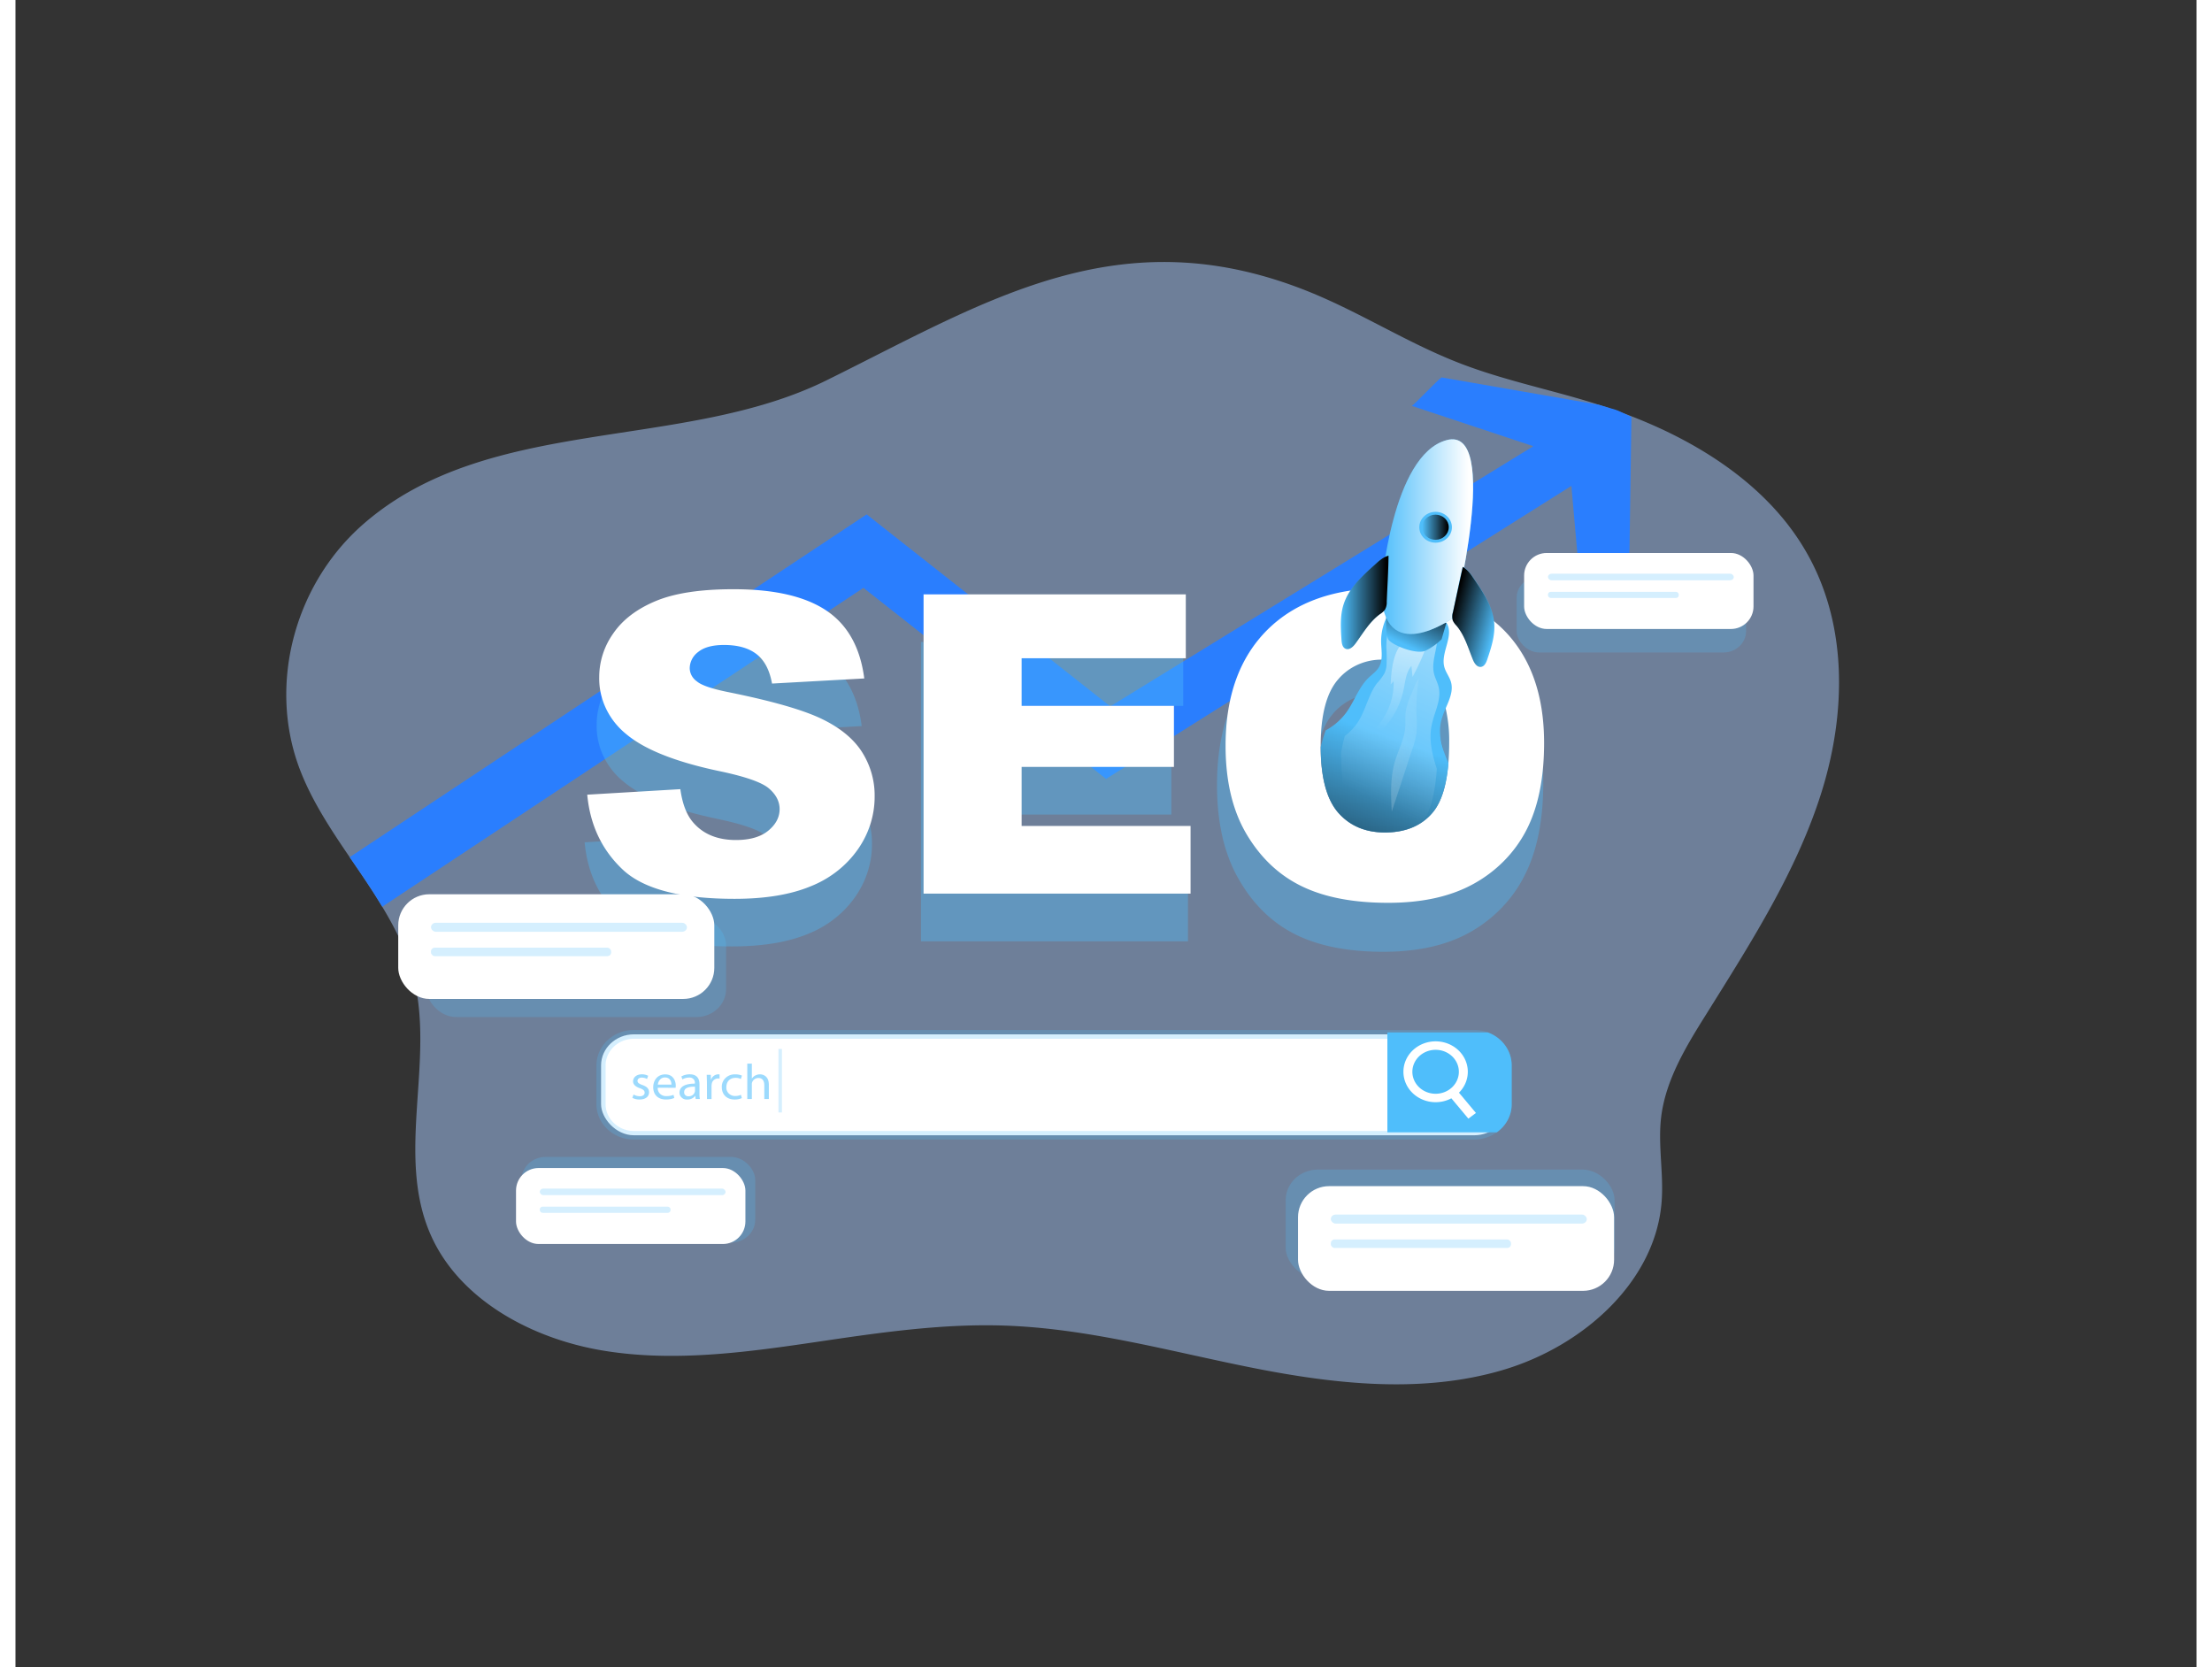 <svg xmlns="http://www.w3.org/2000/svg" xmlns:svg="http://www.w3.org/2000/svg" xmlns:xlink="http://www.w3.org/1999/xlink" id="svg2868" width="406" height="306" version="1.1" viewBox="0 0 681.51 520.94"><rect x="0" y="0" width="681.51" height="520.94" fill="#333333" stroke="none"/><style id="style2741">.G{opacity:.24}.H{fill:#4fbefb}.I{fill:#fff}</style><defs id="defs2762"><linearGradient id="A" x1="486.03" x2="449.74" y1="221.36" y2="315.1" gradientUnits="userSpaceOnUse"><stop id="stop2743" offset="0" stop-color="#010101" stop-opacity="0"/><stop id="stop2745" offset=".95" stop-color="#010101"/></linearGradient><linearGradient id="B" x1="475.54" x2="566.26" y1="295.98" y2="121.93" gradientUnits="userSpaceOnUse"><stop id="stop2748" offset="0" stop-color="#fff" stop-opacity="0"/><stop id="stop2750" offset=".95" stop-color="#fff"/></linearGradient><linearGradient id="C" x1="485.73" x2="502.36" y1="265.76" y2="169.38" xlink:href="#B"/><linearGradient id="D" x1="492.98" x2="505.45" y1="225.57" y2="200.34" gradientTransform="matrix(0.712,0,0,0.673,83.215,49.722)" xlink:href="#A"/><linearGradient id="E" x1="482.56" x2="522.88" y1="175.24" y2="175.24" gradientTransform="matrix(0.712,0,0,0.673,83.215,49.722)" xlink:href="#B"/><linearGradient id="F" x1="462.82" x2="483.76" y1="158.03" y2="158.03" xlink:href="#A"/><linearGradient id="G" x1="447.78" x2="468.73" y1="205.13" y2="205.13" gradientTransform="matrix(-0.97,-0.24,-0.24,0.97,1017.13,122.17)" xlink:href="#A"/><linearGradient id="H" x1="521.62" x2="281.23" y1="265.18" y2="322.26" xlink:href="#B"/><linearGradient id="I" x1="498.55" x2="510.21" y1="123.11" y2="123.11" gradientTransform="matrix(0.712,0,0,0.673,84.617,81.86)" xlink:href="#A"/><path id="J" d="M510.03 232.73q-1.28 15.9-7 23-7.37 9.12-20.82 9.14-13 0-20.66-9.34c-5-6.2-7.53-16.27-7.57-30.33a79.16 79.16 0 0 1 2.17-7.73 27.88 27.88 0 0 0 9.18-8.5c3.51-5.19 5.32-11.55 9.71-16 1.49-1.49 3.22-2.78 4.31-4.56a9.14 9.14 0 0 0 1.25-3.78c.36-2.66-.08-5.56-.12-8.3a26.72 26.72 0 0 1 3.94-14.21c8.34.12 16.55 3.9 24.73 5.39 3.58 6-2.66 13.74-.93 20.54.61 2.42 2.22 4.47 2.9 6.89 1.13 4.11-.6 8.13-2.29 12.24a41.35 41.35 0 0 0-1.94 5.68c-1.6 6.62.5 13.4 3.14 19.87z"/><path id="K" d="M477.73 140.52c-5.55 5.27-11.31 10.86-13.62 18.16-1.73 5.43-1.36 11.27-1 17 .11 1.53.43 3.37 1.86 3.92 1.62.62 3.2-.94 4.19-2.36 3.36-4.82 6.19-10.19 10.84-13.77a8.74 8.74 0 0 0 2.14-2 7.17 7.17 0 0 0 .81-3.73c.26-7.1.74-14.33.78-21.37-2.38.62-4.16 2.39-6 4.15z"/><linearGradient id="linearGradient2874" x1="486.03" x2="449.74" y1="221.36" y2="315.1" gradientUnits="userSpaceOnUse" xlink:href="#A"/><linearGradient id="linearGradient2876" x1="475.54" x2="566.26" y1="295.98" y2="121.93" gradientUnits="userSpaceOnUse" xlink:href="#B"/></defs><path id="path2764" d="m 564.29,247.674 c -7.767,24.666 -22.07,46.955 -35.896,69.103 -6.365,10.138 -12.815,20.714 -14.189,32.428 -1.004,8.698 0.833,17.503 0.171,26.214 -1.858,24.888 -24.37,45.165 -49.558,52.637 -25.189,7.472 -52.47,4.47 -78.314,-0.673 -25.844,-5.143 -51.402,-12.36 -77.78,-13.201 -18.98,-0.599 -37.847,2.087 -56.6,4.854 -22.74,3.366 -45.963,6.732 -68.61,2.955 -22.647,-3.777 -45.023,-16.15 -53.823,-36.272 -10.957,-25.023 1.424,-54.138 -5.34,-80.467 -1.979,-7.796 -5.539,-14.965 -9.747,-21.933 -3.154,-5.258 -6.678,-10.381 -10.174,-15.483 -6.108,-8.974 -12.103,-18.055 -15.798,-28.032 -9.69,-26.16 -1.41,-57.417 20.212,-76.179 39.157,-34.023 99.43,-22.525 144.525,-44.761 49.751,-24.558 91.129,-51.398 150.078,-28.005 16.311,6.483 31.076,16.083 47.451,22.478 13.733,5.386 28.414,8.321 42.546,12.71 l 1.274,0.417 a 160.074,151.361 0 0 1 20.305,7.917 c 18.511,8.752 34.885,21.199 44.61,38.224 12.972,22.606 12.402,50.395 4.656,75.068 z" class="G H" style="stroke-width:.692;opacity:.501;fill:#acf"/><path id="path2766" fill="#59f" d="m 504.943,130.263 -0.812,55.343 -14.324,7.439 -3.631,-41.22 -145.4,91.554 -75.815,-59.692 -150.356,99.633 c -3.154,-5.258 -6.678,-10.381 -10.174,-15.483 l 161.533,-107.112 76.121,59.988 132.18,-81.288 c 0.142,0.04 -37.94,-12.595 -37.94,-12.595 1.125,-0.761 8.045,-8.078 9.255,-8.906 l 49.124,8.536 c 6.941,2.195 3.674,0.714 10.238,3.804 z" style="stroke-width:.692;opacity:.987;fill:#2a7fff;fill-opacity:1"/><g id="g2778" class="H" transform="matrix(0.712,0,0,0.673,84.617,81.86)" style="opacity:1"><rect id="rect2768" width="100.68" height="35.27" x="539.97" y="146.03" class="G" rx="9.9"/><rect id="rect2770" width="144.33" height="50.56" x="438.61" y="421.36" class="G" rx="14.19"/><rect id="rect2772" width="131.43" height="46.56" x="61.58" y="304" class="G" rx="12.99"/><rect id="rect2774" width="102.57" height="39.78" x="103.23" y="415.5" class="G" rx="10.61"/><path id="path2776" d="m 408.46,242.81 q 0,-36.75 18.85,-57.22 18.85,-20.47 52.51,-20.47 34.5,0 53.16,20.11 18.66,20.11 18.67,56.35 0,26.31 -8.16,43.15 a 61,61 0 0 1 -23.57,26.2 q -15.4,9.33 -38.41,9.33 -23.37,0 -38.69,-8.09 -15.32,-8.09 -24.79,-25.55 -9.57,-17.5 -9.57,-43.81 z m 42.7,0.21 q 0,22.73 7.78,32.65 7.78,9.92 21.16,9.93 13.76,0 21.3,-9.73 7.54,-9.73 7.54,-34.9 0,-21.19 -7.87,-31 -7.87,-9.81 -21.35,-9.71 a 25.1,25.1 0 0 0 -20.69,9.9 q -7.86,9.93 -7.87,32.86 z m -320.22,26.41 40.86,-2.56 q 1.33,10 5.41,15.17 6.63,8.45 19,8.44 9.2,0 14.17,-4.32 4.97,-4.32 5,-10 0,-5.4 -4.74,-9.67 -4.74,-4.27 -22,-8.06 -28.25,-6.35 -40.29,-16.87 a 33.94,33.94 0 0 1 -12.13,-26.83 36.44,36.44 0 0 1 6.21,-20.24 q 6.21,-9.53 18.67,-15 12.46,-5.47 34.18,-5.45 26.64,0 40.62,9.91 13.98,9.91 16.64,31.52 l -40.51,2.39 q -1.62,-9.39 -6.78,-13.65 -5.16,-4.26 -14.27,-4.27 -7.48,0 -11.28,3.18 a 9.73,9.73 0 0 0 -3.79,7.73 7.73,7.73 0 0 0 3.13,6 q 3,2.74 14.41,5.12 28.16,6.06 40.34,12.27 12.18,6.21 17.72,15.41 a 39,39 0 0 1 5.52,20.54 44.07,44.07 0 0 1 -7.4,24.65 46.2,46.2 0 0 1 -20.66,17.11 q -13.27,5.83 -33.47,5.83 -35.44,0 -49.1,-13.65 -13.66,-13.65 -15.46,-34.7 z m 147.61,-93 h 115.09 v 29.68 h -72.05 v 22.08 h 66.83 v 28.35 h -66.83 v 27.4 h 74.13 v 31.47 H 278.55 Z" opacity=".37"/></g><g id="g2784" class="I" transform="matrix(0.712,0,0,0.673,84.617,81.86)" style="opacity:1"><path id="path2780" d="m 132.08,247.32 40.86,-2.56 q 1.32,10 5.4,15.17 6.65,8.44 19,8.44 9.19,0 14.17,-4.32 4.98,-4.32 5,-10 0,-5.4 -4.74,-9.67 -4.74,-4.27 -22,-8.06 -28.26,-6.35 -40.29,-16.87 a 34,34 0 0 1 -12.14,-26.83 36.44,36.44 0 0 1 6.21,-20.24 q 6.21,-9.52 18.68,-15 12.47,-5.48 34.17,-5.45 26.64,0 40.63,9.91 13.99,9.91 16.63,31.52 l -40.48,2.37 q -1.6,-9.39 -6.78,-13.65 -5.18,-4.26 -14.26,-4.27 -7.5,0 -11.28,3.18 a 9.73,9.73 0 0 0 -3.8,7.72 7.73,7.73 0 0 0 3.13,6 q 3,2.76 14.41,5.13 28.15,6.06 40.34,12.27 12.19,6.21 17.73,15.41 a 39.12,39.12 0 0 1 5.54,20.57 44.14,44.14 0 0 1 -7.39,24.65 46.29,46.29 0 0 1 -20.67,17.11 q -13.27,5.84 -33.46,5.83 -35.46,0 -49.11,-13.65 -13.65,-13.65 -15.5,-34.71 z m 147.6,-93 h 115.09 v 29.67 h -72.05 v 22.09 h 66.84 v 28.35 h -66.84 v 27.4 h 74.14 v 31.43 H 279.68 Z"/><rect id="rect2782" width="397.62" height="46.87" x="138.15" y="358.59" rx="14.43"/></g><g id="g2792" class="H" transform="matrix(0.712,0,0,0.673,84.617,81.86)" style="opacity:1"><path id="path2786" d="m 527.32,357.7 a 16.2,16.2 0 0 0 -6,-1.13 H 152.59 c -9.078,0.005 -16.442,7.352 -16.47,16.43 v 18 c 0.022,9.082 7.388,16.435 16.47,16.44 h 368.77 c 9.053,-0.06 16.375,-7.387 16.43,-16.44 v -18 a 16.43,16.43 0 0 0 -10.47,-15.3 z m 6.45,33.34 c -0.016,6.847 -5.563,12.394 -12.41,12.41 H 152.59 c -6.86,0 -12.428,-5.55 -12.45,-12.41 v -18 c 0.028,-6.856 5.594,-12.4 12.45,-12.4 h 368.77 c 6.843,0.016 12.388,5.557 12.41,12.4 z" class="G"/><path id="path2788" d="m 152.41,386.53 a 5.38,5.38 0 0 0 2.69,0.81 c 1.48,0 2.17,-0.74 2.17,-1.67 0,-0.93 -0.58,-1.5 -2.08,-2.06 -2,-0.72 -3,-1.83 -3,-3.17 0,-1.81 1.46,-3.29 3.87,-3.29 a 5.62,5.62 0 0 1 2.76,0.69 l -0.51,1.49 a 4.34,4.34 0 0 0 -2.29,-0.65 c -1.21,0 -1.88,0.69 -1.88,1.53 0,0.84 0.67,1.34 2.13,1.9 1.95,0.73 2.94,1.71 2.94,3.38 0,2 -1.53,3.36 -4.19,3.36 a 6.43,6.43 0 0 1 -3.15,-0.77 z m 10.62,-3.15 a 3.59,3.59 0 0 0 3.8,3.88 7.29,7.29 0 0 0 3.11,-0.58 l 0.35,1.46 a 9,9 0 0 1 -3.73,0.7 c -3.46,0 -5.52,-2.27 -5.52,-5.66 0,-3.39 2,-6 5.26,-6 3.66,0 4.63,3.22 4.63,5.28 a 9.05,9.05 0 0 1 -0.06,0.95 z m 6,-1.46 c 0,-1.3 -0.54,-3.31 -2.83,-3.31 -2.06,0 -3,1.89 -3.13,3.31 z m 10.63,6.69 -0.16,-1.41 h -0.07 a 4.19,4.19 0 0 1 -3.43,1.67 3.2,3.2 0 0 1 -3.43,-3.22 c 0,-2.71 2.41,-4.19 6.74,-4.17 v -0.22 a 2.31,2.31 0 0 0 -2.54,-2.6 5.55,5.55 0 0 0 -2.92,0.84 l -0.47,-1.35 a 7,7 0 0 1 3.69,-1 c 3.43,0 4.26,2.34 4.26,4.58 v 4.2 a 15.62,15.62 0 0 0 0.18,2.68 z m -0.3,-5.72 c -2.22,-0.05 -4.75,0.35 -4.75,2.53 a 1.8,1.8 0 0 0 1.92,1.94 2.78,2.78 0 0 0 2.71,-1.87 2.13,2.13 0 0 0 0.12,-0.65 z m 5.25,-1.99 -0.09,-3.5 h 1.78 l 0.07,2.2 h 0.09 a 3.37,3.37 0 0 1 3.11,-2.45 2.1,2.1 0 0 1 0.58,0.07 v 1.92 a 2.91,2.91 0 0 0 -0.7,-0.07 2.86,2.86 0 0 0 -2.73,2.62 5.29,5.29 0 0 0 -0.09,0.95 v 6 h -2 z m 15.33,7.3 a 7.45,7.45 0 0 1 -3.22,0.65 c -3.38,0 -5.58,-2.3 -5.58,-5.73 a 5.69,5.69 0 0 1 6,-5.95 6.83,6.83 0 0 1 2.83,0.58 l -0.47,1.58 a 4.67,4.67 0 0 0 -2.36,-0.54 c -2.57,0 -4,1.9 -4,4.24 a 3.85,3.85 0 0 0 3.89,4.2 5.84,5.84 0 0 0 2.5,-0.56 z m 2.38,-16.03 h 2 v 7 a 3.88,3.88 0 0 1 1.46,-1.44 4.29,4.29 0 0 1 2.09,-0.57 c 1.51,0 3.91,0.92 3.91,4.79 v 6.67 h -2 v -6.44 c 0,-1.8 -0.67,-3.33 -2.59,-3.33 a 2.93,2.93 0 0 0 -2.73,2 2.37,2.37 0 0 0 -0.14,1 v 6.76 h -2 z" opacity=".56"/><path id="path2790" d="m 537.79,373 v 18 a 16.23,16.23 0 0 1 -6.56,13.09 h -48 V 357.7 h 44.1 a 16.43,16.43 0 0 1 10.46,15.3 z"/></g><g id="g2798" class="I" transform="matrix(0.712,0,0,0.673,84.617,81.86)" style="opacity:1"><path id="path2794" d="m 504.41,390.1 a 14.13,14.13 0 1 1 14.12,-14.12 c -0.017,7.791 -6.329,14.103 -14.12,14.12 z m 0,-24.32 a 10.2,10.2 0 1 0 10.19,10.2 c 0,-5.629 -4.561,-10.194 -10.19,-10.2 z"/><path id="path2796" d="m 509.397,385.878 3.326,-2.63 9.373,11.851 -3.326,2.63 z M 533.85,170.39 q -18.26,-18.9 -51.91,-18.93 -32.87,0 -51.31,19.25 c -12.24,12.89 -18.41,30.81 -18.41,53.89 q 0,24.77 9.31,41.24 9.31,16.47 24.28,24.08 14.93,7.62 37.78,7.61 22.47,0 37.49,-8.82 a 58.46,58.46 0 0 0 23,-24.64 q 7.9,-15.9 7.93,-40.64 0.02,-34.06 -18.16,-53.04 z m -79.9,54.41 q 0,-21.63 7.61,-30.93 a 24.49,24.49 0 0 1 19,-9.26 6.51,6.51 0 0 1 1.25,-0.08 q 13.15,0 20.86,9.18 a 31.51,31.51 0 0 1 6.12,13.45 70.66,70.66 0 0 1 1.57,15.71 c 0,3.54 -0.12,6.8 -0.36,9.86 q -1.28,15.9 -7,23 -7.37,9.12 -20.82,9.14 -13,0 -20.66,-9.34 c -5,-6.2 -7.53,-16.27 -7.57,-30.33 z"/></g><use id="use2800" width="100%" height="100%" x="0" y="0" class="H" transform="matrix(0.712,0,0,0.673,84.617,81.86)" xlink:href="#J" style="opacity:1"/><g id="g2808" transform="matrix(0.712,0,0,0.673,83.215,49.722)" style="opacity:1"><use id="use2802" width="100%" height="100%" x="1.97" y="47.74" fill="url(#A)" xlink:href="#J" style="fill:url(#linearGradient2874)"/><path id="path2804" fill="url(#B)" d="m 506.89,283.07 q -1,15.89 -5.25,23 c -3.68,6.08 -8.87,9.15 -15.6,9.15 q -9.78,0 -15.48,-9.35 c -3.74,-6.2 -5.64,-16.27 -5.67,-30.32 q 0.67,-4 1.63,-7.73 a 25.16,25.16 0 0 0 6.88,-8.5 c 2.62,-5.2 4,-11.56 7.27,-16 a 26.11,26.11 0 0 0 3.23,-4.55 11.46,11.46 0 0 0 0.93,-3.79 76.65,76.65 0 0 0 -0.09,-8.29 33.79,33.79 0 0 1 3,-14.22 c 6.24,0.12 12.4,3.91 18.52,5.4 2.69,6 -2,13.73 -0.69,20.54 0.45,2.41 1.66,4.47 2.17,6.88 0.85,4.11 -0.45,8.14 -1.72,12.25 a 53.49,53.49 0 0 0 -1.45,5.67 c -1.21,6.61 0.36,13.41 2.32,19.86 z" style="fill:url(#linearGradient2876)"/><path id="path2806" fill="url(#C)" d="m 486.64,243.89 1.3,-1.45 a 31.82,31.82 0 0 1 -7,20.75 c -2.17,2.68 -4.87,5.16 -5.71,8.51 A 39.79,39.79 0 0 0 492.39,246 c 0.7,-3.71 1,-7.77 3.36,-10.7 l 0.49,5.11 a 104.84,104.84 0 0 0 5.37,-12.24 c 0.3,-0.81 0.54,-1.85 -0.11,-2.42 a 2.24,2.24 0 0 0 -1.27,-0.41 c -4,-0.39 -8.44,-1.72 -10.5,2.34 -2.35,4.66 -2.89,11.11 -3.09,16.21 z" style="fill:url(#C)"/></g><path id="path2810" d="m 428.352,192.762 c 0,0 -0.406,5.534 0.712,7.156 1.118,1.622 8.679,4.773 11.605,3.366 a 19.792,18.715 0 0 0 4.948,-3.528 l 1.474,-5.116 z" class="H" style="stroke-width:.692;opacity:1"/><path id="path2812" fill="url(#D)" d="m 428.352,192.762 c 0,0 -0.406,5.534 0.712,7.156 1.118,1.622 8.679,4.773 11.605,3.366 a 19.792,18.715 0 0 0 4.948,-3.528 l 1.474,-5.116 z" style="fill:url(#D);stroke-width:.692;opacity:1"/><path id="path2814" d="m 426.771,183.822 c 0,0 3.225,-41.738 20.447,-46.309 17.222,-4.571 2.136,55.471 2.136,55.471 0,0 -22.583,16.285 -22.583,-9.162 z" class="H" style="stroke-width:.692;opacity:1"/><path id="path2816" fill="url(#E)" d="m 426.771,183.822 c 0,0 3.225,-41.738 20.447,-46.309 17.222,-4.571 2.136,55.471 2.136,55.471 0,0 -22.583,16.285 -22.583,-9.162 z" style="fill:url(#E);stroke-width:.692;opacity:1"/><use id="use2818" width="100%" height="100%" x="0" y="0" class="H" transform="matrix(0.712,0,0,0.673,84.617,81.86)" xlink:href="#K" style="opacity:1"/><use id="use2820" width="100%" height="100%" x="0" y="0" fill="url(#F)" transform="matrix(0.712,0,0,0.673,84.617,81.86)" xlink:href="#K" style="fill:url(#F);opacity:1"/><path id="path2822" d="m 455.704,180.792 c 2.955,4.335 5.995,8.913 6.365,14.05 0.278,3.83 -0.968,7.594 -2.193,11.249 -0.328,0.983 -0.861,2.134 -1.944,2.269 -1.232,0.148 -2.058,-1.124 -2.506,-2.215 -1.509,-3.682 -2.563,-7.647 -5.176,-10.731 a 6.272,5.931 0 0 1 -1.146,-1.629 5.197,4.914 0 0 1 0.064,-2.572 c 1.018,-4.712 1.901,-9.485 3.068,-14.137 1.559,0.835 2.492,2.275 3.467,3.716 z" class="H" style="stroke-width:.692;opacity:1"/><g id="g2828" transform="matrix(0.712,0,0,0.673,83.215,49.722)" style="opacity:1"><path id="path2824" fill="url(#G)" d="m 523.17,194.88 c 4.14,6.43 8.41,13.23 8.93,20.87 0.39,5.68 -1.35,11.27 -3.08,16.71 -0.46,1.46 -1.21,3.17 -2.73,3.36 -1.72,0.22 -2.89,-1.67 -3.52,-3.29 -2.12,-5.47 -3.6,-11.35 -7.26,-15.93 a 8.59,8.59 0 0 1 -1.61,-2.42 7.19,7.19 0 0 1 0.08,-3.82 l 4.31,-21 c 2.2,1.24 3.5,3.38 4.88,5.52 z" style="fill:url(#G)"/><path id="path2826" fill="url(#H)" d="m 495.72,248.4 a 33,33 0 0 0 -2.42,7.78 c -0.36,2.66 -0.06,5.37 -0.3,8 -0.47,5.42 -3.08,10.39 -4.53,15.64 -2.06,7.48 -1.71,15.38 -1.34,23.12 L 496,274.4 a 44.59,44.59 0 0 0 2,-8 62.5,62.5 0 0 0 -0.05,-9.28 93.07,93.07 0 0 1 1.1,-16.17 c -1.53,2.13 -2.34,4.99 -3.33,7.45 z" style="fill:url(#H)"/></g><ellipse id="circle2830" cx="443.744" cy="164.75" class="H" rx="5.098" ry="4.82" style="stroke-width:.692;opacity:1"/><ellipse id="circle2832" cx="443.708" cy="164.737" fill="url(#I)" rx="4.151" ry="3.925" style="fill:url(#I);stroke-width:.692;opacity:1"/><rect id="rect2834" width="98.761" height="32.711" x="400.757" y="370.627" class="I" rx="9.711" style="stroke-width:.692;opacity:1"/><g id="g2840" class="H" transform="matrix(0.712,0,0,0.673,84.617,81.86)" style="opacity:1"><rect id="rect2836" width="112.33" height="4.18" x="458.41" y="442.27" class="G" rx="2.09"/><rect id="rect2838" width="79.06" height="3.95" x="458.41" y="453.83" class="G" rx="1.7"/></g><rect id="rect2842" width="98.761" height="32.711" x="119.602" y="279.422" class="I" rx="9.711" style="stroke-width:.692;opacity:1"/><g id="g2848" class="H" transform="matrix(0.712,0,0,0.673,84.617,81.86)" style="opacity:1"><rect id="rect2844" width="112.33" height="4.18" x="63.51" y="306.79" class="G" rx="2.09"/><rect id="rect2846" width="79.06" height="3.95" x="63.51" y="318.35" class="G" rx="1.7"/></g><rect id="rect2850" width="71.679" height="23.744" x="156.403" y="364.965" class="I" rx="7.048" style="stroke-width:.692;opacity:1"/><g id="g2856" class="H" transform="matrix(0.712,0,0,0.673,84.617,81.86)" style="opacity:1"><rect id="rect2852" width="81.53" height="3.03" x="111.26" y="430.21" class="G" rx="1.52"/><rect id="rect2854" width="57.39" height="2.87" x="111.26" y="438.6" class="G" rx="1.24"/></g><rect id="rect2858" width="71.679" height="23.744" x="471.403" y="172.788" class="I" rx="7.048" style="stroke-width:.692;opacity:1"/><g id="g2866" class="H" transform="matrix(0.712,0,0,0.673,84.617,81.86)" style="opacity:1"><rect id="rect2860" width="81.53" height="3.03" x="553.71" y="144.74" class="G" rx="1.52"/><rect id="rect2862" width="57.39" height="2.87" x="553.71" y="153.13" class="G" rx="1.24"/><path id="path2864" d="m 216.01,365.39 h 1.51 v 29.48 h -1.51 z" class="G"/></g></svg>